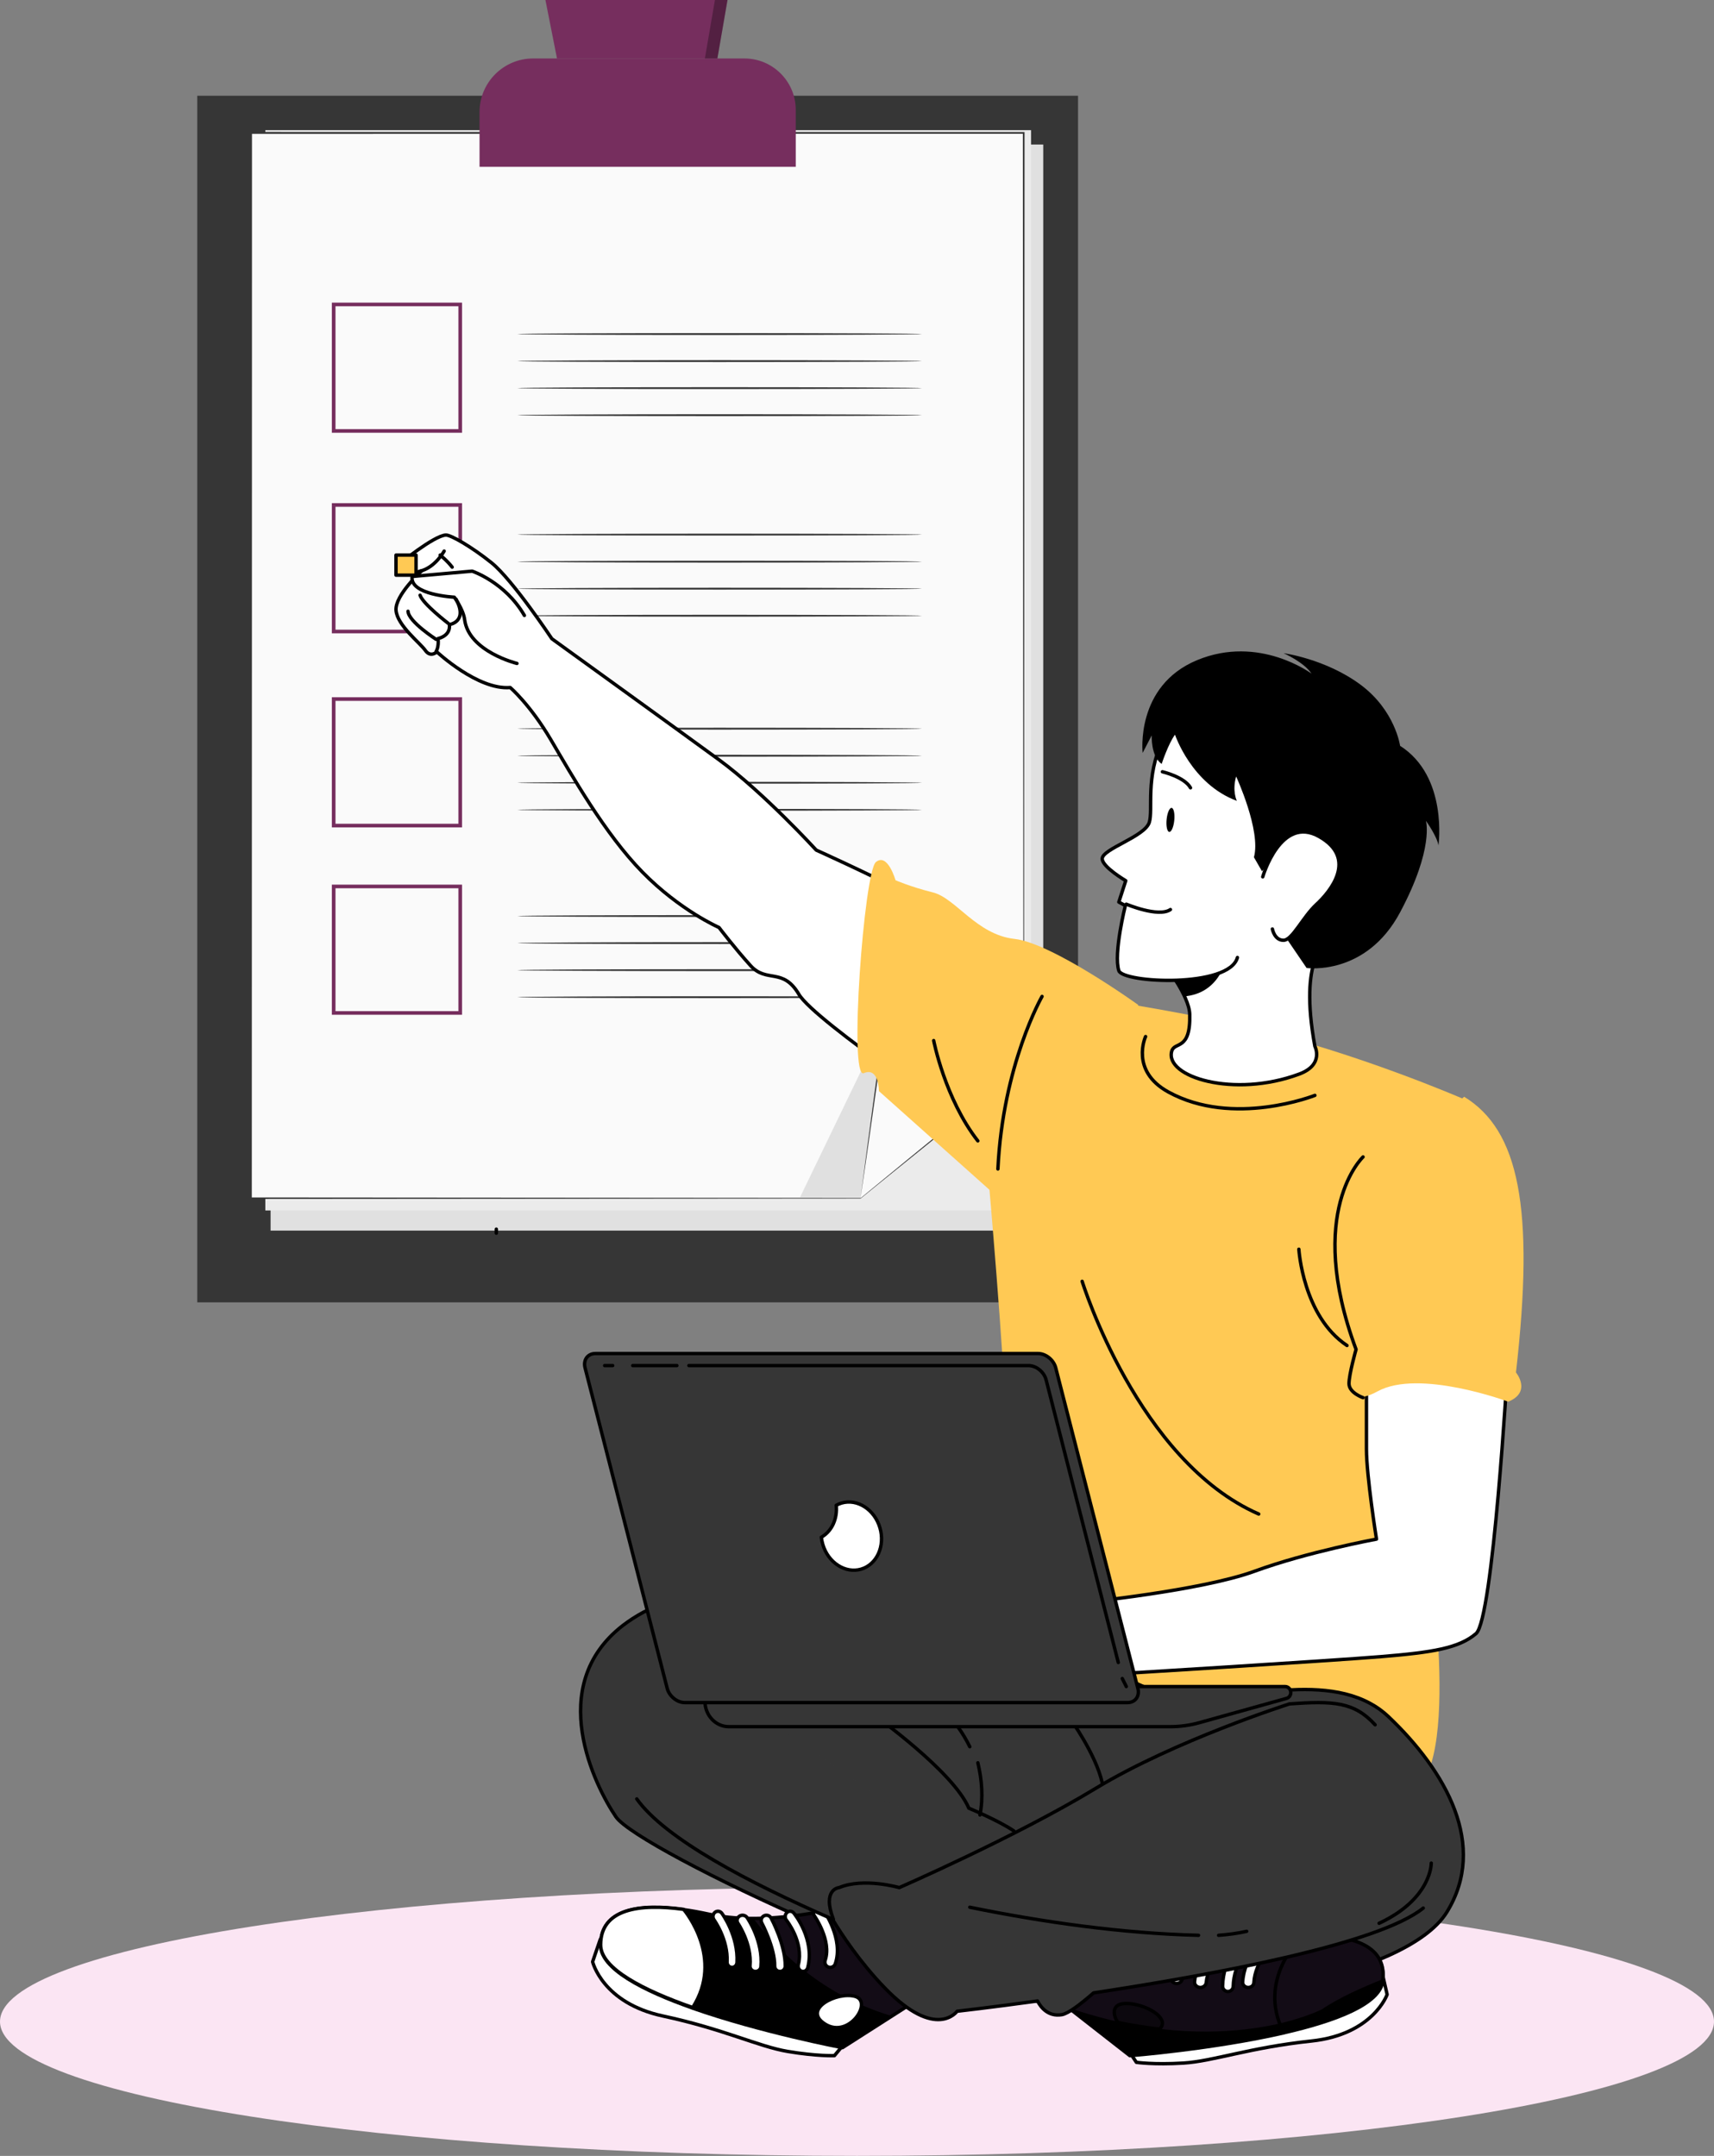 <svg width="504" height="634" viewBox="0 0 504 634" fill="none" xmlns="http://www.w3.org/2000/svg">
<rect x="0" y="0" width="504" height="634" fill="#808080" stroke="none"/>
<path d="M252 634C391.176 634 504 616.315 504 594.5C504 572.685 391.176 555 252 555C112.824 555 0 572.685 0 594.5C0 616.315 112.824 634 252 634Z" fill="#FBE5F3"/>
<g clip-path="url(#clip0_0_122)">
<path d="M317 28.161H58V383H317V28.161Z" fill="#363636"/>
<path d="M306.763 361.896H258.793H79.566V42.502H306.763V322.161V361.896Z" fill="#E0E0E0"/>
<path d="M303.174 355.97H255.636H78.025V38.279H303.174V316.448V355.97Z" fill="#EBEBEB"/>
<path d="M278.98 331.247L253.048 352.359H73.821V39.085H301.017V313.386L278.98 331.247Z" fill="#FAFAFA"/>
<path d="M278.98 331.247C278.98 331.247 279.439 330.855 280.365 330.095C281.296 329.334 282.682 328.201 284.519 326.699C288.209 323.696 293.708 319.22 300.961 313.317L300.928 313.386C300.902 268.328 300.842 168.209 300.766 39.085L301.017 39.336C233.362 39.344 156.707 39.353 75.804 39.363H73.821L74.099 39.085C74.078 156.86 74.059 265.51 74.043 352.359L73.821 352.136C155.634 352.195 218.481 352.239 253.047 352.264L252.988 352.285C261.636 345.271 268.128 340.006 272.462 336.491C274.628 334.741 276.253 333.428 277.342 332.549C278.429 331.675 278.98 331.247 278.98 331.247C278.98 331.247 278.449 331.7 277.373 332.587C276.291 333.475 274.676 334.801 272.524 336.567C268.203 340.097 261.731 345.386 253.108 352.433L253.081 352.454H253.047C218.481 352.479 155.634 352.524 73.821 352.582L73.598 352.582L73.598 352.359C73.583 265.51 73.564 156.86 73.543 39.085V38.807H75.804C156.707 38.816 233.362 38.825 301.017 38.833H301.269L301.269 39.085C301.192 168.209 301.133 268.328 301.106 313.386V313.428L301.073 313.455C293.796 319.329 288.279 323.782 284.576 326.77C282.727 328.256 281.331 329.377 280.394 330.131C279.458 330.879 278.98 331.247 278.98 331.247Z" fill="#363636"/>
<path d="M156.769 17.191H218.876C227.219 17.191 233.993 23.963 233.993 32.305V49.062H141.007V32.949C141.007 24.252 148.07 17.191 156.769 17.191Z" fill="#762E5E"/>
<path d="M163.782 17.191L160.383 0H213.921L210.947 17.191H163.782Z" fill="#762E5E"/>
<path d="M135.86 127.264H97.584V88.995H135.86V127.264ZM98.652 126.196H134.792V90.063H98.652V126.196Z" fill="#762E5E"/>
<path d="M271.116 98.236C271.116 98.39 244.473 98.514 211.614 98.514C178.745 98.514 152.107 98.39 152.107 98.236C152.107 98.083 178.745 97.958 211.614 97.958C244.473 97.958 271.116 98.083 271.116 98.236Z" fill="#363636"/>
<path d="M271.116 106.189C271.116 106.342 244.473 106.467 211.614 106.467C178.745 106.467 152.107 106.342 152.107 106.189C152.107 106.035 178.745 105.911 211.614 105.911C244.473 105.911 271.116 106.035 271.116 106.189Z" fill="#363636"/>
<path d="M271.116 114.141C271.116 114.295 244.473 114.419 211.614 114.419C178.745 114.419 152.107 114.295 152.107 114.141C152.107 113.987 178.745 113.863 211.614 113.863C244.473 113.863 271.116 113.987 271.116 114.141Z" fill="#363636"/>
<path d="M271.116 122.093C271.116 122.247 244.473 122.371 211.614 122.371C178.745 122.371 152.107 122.247 152.107 122.093C152.107 121.94 178.745 121.815 211.614 121.815C244.473 121.815 271.116 121.94 271.116 122.093Z" fill="#363636"/>
<path d="M135.86 186.243H97.584V147.974H135.86V186.243ZM98.652 185.175H134.792V149.042H98.652V185.175Z" fill="#762E5E"/>
<path d="M271.116 157.215C271.116 157.369 244.473 157.493 211.614 157.493C178.745 157.493 152.107 157.369 152.107 157.215C152.107 157.062 178.745 156.937 211.614 156.937C244.473 156.937 271.116 157.062 271.116 157.215Z" fill="#363636"/>
<path d="M271.116 165.168C271.116 165.321 244.473 165.446 211.614 165.446C178.745 165.446 152.107 165.321 152.107 165.168C152.107 165.014 178.745 164.89 211.614 164.89C244.473 164.89 271.116 165.014 271.116 165.168Z" fill="#363636"/>
<path d="M271.116 173.12C271.116 173.274 244.473 173.398 211.614 173.398C178.745 173.398 152.107 173.274 152.107 173.12C152.107 172.967 178.745 172.842 211.614 172.842C244.473 172.842 271.116 172.967 271.116 173.12Z" fill="#363636"/>
<path d="M271.116 181.072C271.116 181.226 244.473 181.35 211.614 181.35C178.745 181.35 152.107 181.226 152.107 181.072C152.107 180.919 178.745 180.794 211.614 180.794C244.473 180.794 271.116 180.919 271.116 181.072Z" fill="#363636"/>
<path d="M135.86 243.316H97.584V205.046H135.86V243.316ZM98.652 242.248H134.792V206.114H98.652V242.248Z" fill="#762E5E"/>
<path d="M271.116 214.288C271.116 214.442 244.473 214.566 211.614 214.566C178.745 214.566 152.107 214.442 152.107 214.288C152.107 214.135 178.745 214.01 211.614 214.01C244.473 214.01 271.116 214.135 271.116 214.288Z" fill="#363636"/>
<path d="M271.116 222.241C271.116 222.394 244.473 222.519 211.614 222.519C178.745 222.519 152.107 222.394 152.107 222.241C152.107 222.087 178.745 221.962 211.614 221.962C244.473 221.962 271.116 222.087 271.116 222.241Z" fill="#363636"/>
<path d="M271.116 230.193C271.116 230.346 244.473 230.471 211.614 230.471C178.745 230.471 152.107 230.346 152.107 230.193C152.107 230.039 178.745 229.915 211.614 229.915C244.473 229.915 271.116 230.039 271.116 230.193Z" fill="#363636"/>
<path d="M271.116 238.145C271.116 238.299 244.473 238.423 211.614 238.423C178.745 238.423 152.107 238.299 152.107 238.145C152.107 237.992 178.745 237.867 211.614 237.867C244.473 237.867 271.116 237.992 271.116 238.145Z" fill="#363636"/>
<path d="M135.86 298.421H97.584V260.152H135.86V298.421ZM98.652 297.353H134.792V261.219H98.652V297.353Z" fill="#762E5E"/>
<path d="M271.116 269.393C271.116 269.547 244.473 269.671 211.614 269.671C178.745 269.671 152.107 269.547 152.107 269.393C152.107 269.24 178.745 269.115 211.614 269.115C244.473 269.115 271.116 269.24 271.116 269.393Z" fill="#363636"/>
<path d="M271.116 277.346C271.116 277.499 244.473 277.624 211.614 277.624C178.745 277.624 152.107 277.499 152.107 277.346C152.107 277.192 178.745 277.068 211.614 277.068C244.473 277.068 271.116 277.192 271.116 277.346Z" fill="#363636"/>
<path d="M271.116 285.298C271.116 285.452 244.473 285.576 211.614 285.576C178.745 285.576 152.107 285.452 152.107 285.298C152.107 285.145 178.745 285.02 211.614 285.02C244.473 285.02 271.116 285.145 271.116 285.298Z" fill="#363636"/>
<path d="M271.116 293.25C271.116 293.404 244.473 293.529 211.614 293.529C178.745 293.529 152.107 293.404 152.107 293.25C152.107 293.097 178.745 292.972 211.614 292.972C244.473 292.972 271.116 293.097 271.116 293.25Z" fill="#363636"/>
<path d="M260.172 300.492L235.264 352.068H253.048L260.172 300.492Z" fill="#E0E0E0"/>
<path d="M253.048 352.359L260.172 300.783L301.017 313.386L253.048 352.359Z" fill="#FAFAFA"/>
<path d="M253.048 352.359C254.051 351.534 258.46 347.905 266.783 341.056C275.318 334.07 287.23 324.32 300.846 313.175L300.937 313.646C295.871 312.084 290.586 310.456 285.167 308.786C276.327 306.053 267.846 303.43 260.095 301.033L260.431 300.819C258.297 315.8 256.468 328.633 255.168 337.756C253.88 346.625 253.215 351.203 253.048 352.359C253.044 352.366 253.052 352.289 253.071 352.13C253.094 351.946 253.123 351.711 253.161 351.417C253.248 350.748 253.371 349.81 253.528 348.608C253.859 346.103 254.334 342.501 254.931 337.976C256.161 328.782 257.892 315.847 259.913 300.747L259.953 300.441L260.249 300.533C268.003 302.92 276.487 305.532 285.331 308.255C290.749 309.929 296.032 311.561 301.097 313.126L301.585 313.277L301.189 313.597C287.408 324.711 275.352 334.434 266.713 341.4C262.447 344.828 259.027 347.576 256.646 349.489C255.495 350.412 254.597 351.132 253.961 351.641C253.674 351.869 253.447 352.049 253.273 352.188C253.12 352.308 253.044 352.366 253.048 352.359Z" fill="#363636"/>
<g opacity="0.3">
<path d="M210.223 0L207.27 17.191H210.947L213.921 0H209.238" fill="black"/>
</g>
</g>
<path d="M145.94 361.469V362.649" stroke="black" stroke-linecap="round" stroke-linejoin="round"/>
<path d="M276.91 293.033H278.09" stroke="black" stroke-linecap="round" stroke-linejoin="round"/>
<path d="M150.027 202.188C140.537 202.995 128.459 191.704 128.459 191.704C128.459 191.704 126.612 193.481 125.07 191.274C123.528 189.066 116.832 183.946 116.454 179.511C116.077 175.077 123.986 167.894 123.986 167.894C117.885 169.55 117.242 165.993 117.242 165.993C117.242 165.993 127.496 157.57 131.081 157.344C132.486 157.255 138.601 160.75 144.504 165.475C150.68 170.418 162.271 187.838 162.271 187.838C162.271 187.838 201.508 216.183 211.425 223.441C224.509 233.017 240.019 249.998 240.019 249.998C240.019 249.998 292.123 273.359 306.409 286.198L286.994 331.971C286.994 331.971 239.642 300.406 234.907 292.397C230.171 284.389 225.436 289.207 220.701 283.971C215.965 278.735 211.425 272.755 211.425 272.755C211.425 272.755 199.964 267.762 188.891 256.455C177.817 245.149 168.069 227.856 161.949 217.491C155.828 207.127 150.027 202.188 150.027 202.188Z" fill="white" stroke="black" stroke-linecap="round" stroke-linejoin="round"/>
<path d="M152.01 195.1C152.01 195.1 137.851 191.639 136.62 182.211C136.22 179.147 133.58 175.621 133.58 175.621C133.58 175.621 120.356 174.962 121.197 169.533L138.828 167.962C138.828 167.962 148.497 171.148 154.196 180.993" fill="white"/>
<path d="M152.01 195.1C152.01 195.1 137.851 191.639 136.62 182.211C136.22 179.147 133.58 175.621 133.58 175.621C133.58 175.621 120.356 174.962 121.197 169.533L138.828 167.962C138.828 167.962 148.497 171.148 154.196 180.993" stroke="black" stroke-linecap="round" stroke-linejoin="round"/>
<path d="M128.239 191.56C128.239 191.56 129.096 190.331 128.813 187.777C128.813 187.777 132.56 187.079 132.142 183.664C132.142 183.664 137.699 182.962 134.112 176.221" stroke="black" stroke-linecap="round" stroke-linejoin="round"/>
<path d="M131.781 183.301C131.781 183.301 124.364 177.624 123.522 175.041" stroke="black" stroke-linecap="round" stroke-linejoin="round"/>
<path d="M128.241 188.02C128.241 188.02 120.124 182.816 119.982 179.761" stroke="black" stroke-linecap="round" stroke-linejoin="round"/>
<path d="M130.601 162.062C130.601 162.062 127.937 166.941 123.522 167.962" stroke="black" stroke-linecap="round" stroke-linejoin="round"/>
<path d="M129.422 163.242C129.422 163.242 131.334 164.7 132.962 166.782" stroke="black" stroke-linecap="round" stroke-linejoin="round"/>
<path d="M430.105 323.089C430.105 323.089 399.071 309.593 367.621 302.232C336.171 294.871 285.337 288.314 285.337 288.314C285.337 288.314 299.332 431.051 295.649 439.639C291.965 448.227 269.829 477.057 269.829 477.057C269.829 477.057 389.586 523.708 410.461 527.68C431.336 531.652 420.448 459.268 420.448 459.268C420.448 459.268 442.382 367.255 430.105 323.089Z" fill="#FFC954"/>
<path d="M386.636 307.676C386.636 307.676 389.455 313.099 382.043 315.855C362.836 323.015 342.371 316.697 344.552 309.108C345.386 306.209 350.139 309.108 349.837 298.28C349.802 296.884 349.305 295.255 348.543 293.519C347.372 290.834 345.528 287.899 343.666 285.268C340.42 280.686 337.086 276.981 337.086 276.981C337.086 276.981 367.571 257.347 390.183 276.981C390.183 276.981 381.777 281.277 386.636 307.676Z" fill="white" stroke="black" stroke-linecap="round" stroke-linejoin="round"/>
<path d="M425.449 562.308C413.307 581.96 351.699 591.19 318.07 590.317C284.459 589.461 187.681 543.939 181.116 534.3C175.036 525.374 160.096 495.869 183.125 478.034C184.954 476.626 186.999 475.29 189.331 474.043C205.096 465.562 309.946 492.305 309.946 492.305C309.946 492.305 316.438 488.225 318.824 488.528C326.141 489.454 331.324 495.334 346.157 499.521C356.506 502.461 384.754 491.165 402.797 500.875C404.77 501.926 406.599 503.227 408.285 504.831C425.144 520.83 437.573 542.656 425.449 562.308Z" fill="#FFC954"/>
<path d="M425.449 562.308C413.307 581.96 351.699 591.19 318.07 590.317C284.459 589.461 187.681 543.939 181.116 534.3C175.036 525.374 160.096 495.869 183.125 478.034C184.954 476.626 186.999 475.29 189.331 474.043C205.096 465.562 309.946 492.305 309.946 492.305C309.946 492.305 316.438 488.225 318.824 488.528C326.141 489.454 331.324 495.334 346.157 499.521C356.506 502.461 384.754 491.165 402.797 500.875C404.77 501.926 406.599 503.227 408.285 504.831C425.144 520.83 437.573 542.656 425.449 562.308Z" fill="#363636"/>
<path opacity="0.3" d="M401.98 500.864C383.506 499.635 367.039 503.482 355.535 510.232C341.899 518.247 277.5 549.076 277.5 549.076C277.644 545.763 281.228 539.084 281.228 539.084C275.171 533.724 259.331 529.556 259.331 529.556C247.057 519.137 198.355 488.059 182.515 478.031C184.342 476.624 186.385 475.289 188.715 474.042C204.465 465.564 309.216 492.297 309.216 492.297C309.216 492.297 315.703 488.219 318.086 488.522C325.397 489.448 330.575 495.325 345.394 499.51C355.732 502.449 383.954 491.158 401.98 500.864Z" fill="#363636"/>
<path d="M425.449 562.308C413.307 581.96 351.699 591.19 318.07 590.317C284.459 589.461 187.681 543.939 181.116 534.3C175.036 525.374 160.096 495.869 183.125 478.034C184.954 476.626 186.999 475.29 189.331 474.043C205.096 465.562 309.946 492.305 309.946 492.305C309.946 492.305 316.438 488.225 318.824 488.528C326.141 489.454 331.324 495.334 346.157 499.521C356.506 502.461 384.754 491.165 402.797 500.875C404.77 501.926 406.599 503.227 408.285 504.831C425.144 520.83 437.573 542.656 425.449 562.308Z" stroke="black" stroke-linecap="round" stroke-linejoin="round"/>
<path d="M406.333 579.754L407.884 586.546C407.884 586.546 403.756 598.305 385.594 600.223C367.433 602.141 356.686 606.18 347.96 606.705C339.234 607.23 334.152 606.484 334.152 606.484L332.369 603.81L406.333 579.754Z" fill="white" stroke="black" stroke-linecap="round" stroke-linejoin="round"/>
<path d="M300.508 579.751L332.237 604.533C332.237 604.533 356.839 602.593 377.737 597.766L377.738 597.75C392.775 594.287 405.903 589.319 406.625 582.513C407.724 572.164 396.608 569.33 383.396 569.733C380.927 569.788 378.396 569.977 375.842 570.243C354.696 572.499 327.823 560.875 327.823 560.875L300.508 579.751Z" fill="black"/>
<path d="M300.508 579.751L332.237 604.533C332.237 604.533 356.839 602.593 377.737 597.766L377.738 597.75C392.775 594.287 405.903 589.319 406.625 582.513C407.724 572.164 396.608 569.33 383.396 569.733C380.927 569.788 378.396 569.977 375.842 570.243C354.696 572.499 327.823 560.875 327.823 560.875L300.508 579.751Z" fill="black"/>
<path opacity="0.3" d="M406.648 582.255C400.947 584.487 393.865 587.592 388.997 590.885C388.997 590.885 359.521 605.96 314.232 590.433L300.508 579.727L327.832 560.875C327.832 560.875 354.7 572.486 375.853 570.223C378.413 569.958 380.941 569.771 383.407 569.724C396.519 569.318 407.559 572.096 406.648 582.255Z" fill="#402B4A"/>
<path d="M300.508 579.751L332.237 604.533C332.237 604.533 356.839 602.593 377.737 597.766L377.738 597.75C392.775 594.287 405.903 589.319 406.625 582.513C407.724 572.164 396.608 569.33 383.396 569.733C380.927 569.788 378.396 569.977 375.842 570.243C354.696 572.499 327.823 560.875 327.823 560.875L300.508 579.751Z" stroke="black" stroke-linecap="round" stroke-linejoin="round"/>
<path d="M330.002 589.281C323.917 590.176 330.603 601.399 338.851 597.99C347.099 594.581 336.086 588.386 330.002 589.281Z" fill="white"/>
<path d="M330.002 589.281C323.917 590.176 330.603 601.399 338.851 597.99C347.099 594.581 336.086 588.386 330.002 589.281Z" fill="black"/>
<path opacity="0.2" d="M341.43 596.273C337.268 595.815 332.889 595.128 328.309 594.182C327.139 591.953 327.407 589.664 329.997 589.282C335.112 588.519 343.703 592.823 341.43 596.273Z" fill="#402B4A"/>
<path d="M330.002 589.281C323.917 590.176 330.603 601.399 338.851 597.99C347.099 594.581 336.086 588.386 330.002 589.281Z" stroke="black" stroke-linecap="round" stroke-linejoin="round"/>
<path d="M377.349 597.453C392.589 593.957 405.894 588.942 406.627 582.072C407.74 571.626 396.474 568.765 383.084 569.172C382.496 569.729 369.52 582.169 377.349 597.453Z" fill="white"/>
<path d="M377.349 597.453C392.589 593.957 405.894 588.942 406.627 582.072C407.74 571.626 396.474 568.765 383.084 569.172C382.496 569.729 369.52 582.169 377.349 597.453Z" fill="black"/>
<path opacity="0.3" d="M406.649 582.021C400.868 584.309 393.685 587.493 388.748 590.869C388.748 590.869 384.288 593.173 376.166 595.093C371.022 580.885 382.521 569.702 383.078 569.174C396.377 568.758 407.573 571.606 406.649 582.021Z" fill="#402B4A"/>
<path d="M377.349 597.453C392.589 593.957 405.894 588.942 406.627 582.072C407.74 571.626 396.474 568.765 383.084 569.172C382.496 569.729 369.52 582.169 377.349 597.453Z" stroke="black" stroke-linecap="round" stroke-linejoin="round"/>
<path d="M366.879 584.466C366.911 584.469 366.943 584.47 366.974 584.472C367.885 584.512 368.659 583.875 368.701 583.05C369.033 576.805 374.331 571.718 374.385 571.667C375.015 571.07 374.994 570.123 374.337 569.552C373.681 568.98 372.638 568.999 372.007 569.592C371.754 569.83 365.798 575.516 365.406 582.905C365.364 583.702 366.015 584.383 366.879 584.466Z" fill="white" stroke="black" stroke-linecap="round" stroke-linejoin="round"/>
<path d="M360.9 585.645C360.944 585.65 360.99 585.653 361.035 585.653C361.898 585.671 362.612 584.982 362.628 584.115C362.759 577.497 367.364 571.758 367.411 571.7C367.956 571.03 367.859 570.04 367.192 569.491C366.522 568.942 365.544 569.037 364.995 569.708C364.777 569.974 359.655 576.324 359.504 584.052C359.487 584.874 360.102 585.561 360.9 585.645Z" fill="white" stroke="black" stroke-linecap="round" stroke-linejoin="round"/>
<path d="M352.788 584.465C352.798 584.466 352.808 584.467 352.818 584.468C353.764 584.543 354.6 583.903 354.683 583.038C355.212 577.524 360.343 570.476 360.395 570.405C360.923 569.683 360.713 568.707 359.924 568.223C359.137 567.736 358.065 567.932 357.537 568.651C357.305 568.966 351.861 576.438 351.254 582.762C351.172 583.618 351.857 584.375 352.788 584.465Z" fill="white" stroke="black" stroke-linecap="round" stroke-linejoin="round"/>
<path d="M345.818 583.285C345.964 583.3 346.114 583.296 346.267 583.274C347.171 583.134 347.78 582.348 347.63 581.517C346.45 575.037 352.995 569.486 353.062 569.432C353.739 568.867 353.791 567.902 353.179 567.278C352.566 566.654 351.518 566.604 350.838 567.166C350.512 567.437 342.875 573.876 344.357 582.02C344.483 582.711 345.096 583.215 345.818 583.285Z" fill="white" stroke="black" stroke-linecap="round" stroke-linejoin="round"/>
<path d="M338.73 582.105C338.897 582.123 339.071 582.114 339.244 582.072C340.086 581.873 340.611 581.01 340.417 580.143C339.057 574.048 344.895 567.16 344.954 567.092C345.525 566.425 345.465 565.409 344.819 564.82C344.174 564.231 343.187 564.291 342.613 564.955C342.327 565.286 335.645 573.143 337.37 580.865C337.524 581.552 338.084 582.035 338.73 582.105Z" fill="white" stroke="black" stroke-linecap="round" stroke-linejoin="round"/>
<path d="M176.508 570.315L174.258 576.909C174.258 576.909 177.127 589.046 194.954 592.869C212.782 596.692 223.028 601.844 231.634 603.286C240.241 604.728 245.364 604.522 245.364 604.522L247.413 602.05L176.508 570.315Z" fill="white" stroke="black" stroke-linecap="round" stroke-linejoin="round"/>
<path d="M281.631 580.495L247.723 602.172C247.723 602.172 223.647 597.598 203.53 590.5V590.484C189.053 585.386 176.618 578.97 176.618 572.014C176.618 561.437 187.884 559.754 200.88 561.565C203.311 561.882 205.789 562.343 208.282 562.883C228.914 567.409 256.651 558.515 256.651 558.515L281.631 580.495Z" fill="black"/>
<path d="M281.631 580.495L247.723 602.172C247.723 602.172 223.647 597.598 203.53 590.5V590.484C189.053 585.386 176.618 578.97 176.618 572.014C176.618 561.437 187.884 559.754 200.88 561.565C203.311 561.882 205.789 562.343 208.282 562.883C228.914 567.409 256.651 558.515 256.651 558.515L281.631 580.495Z" fill="black"/>
<path opacity="0.3" d="M281.629 580.169L261.772 592.733C241.838 586.678 228.869 573.864 221.453 564.085C239.061 564.132 256.762 558.515 256.762 558.515L281.629 580.169Z" fill="#402B4A"/>
<path d="M281.631 580.495L247.723 602.172C247.723 602.172 223.647 597.598 203.53 590.5V590.484C189.053 585.386 176.618 578.97 176.618 572.014C176.618 561.437 187.884 559.754 200.88 561.565C203.311 561.882 205.789 562.343 208.282 562.883C228.914 567.409 256.651 558.515 256.651 558.515L281.631 580.495Z" stroke="black" stroke-linecap="round" stroke-linejoin="round"/>
<path d="M203.683 590.373C189.124 585.285 176.618 578.88 176.618 571.936C176.618 561.377 187.948 559.697 201.019 561.504C201.536 562.123 212.945 575.915 203.683 590.373Z" fill="white" stroke="black" stroke-linecap="round" stroke-linejoin="round"/>
<path d="M215.255 578.574C215.226 578.574 215.198 578.573 215.17 578.571C214.365 578.522 213.749 577.785 213.796 576.926C214.144 570.423 210.004 564.627 209.962 564.569C209.469 563.888 209.585 562.909 210.221 562.382C210.857 561.855 211.772 561.979 212.267 562.655C212.465 562.928 217.122 569.409 216.71 577.103C216.666 577.933 216.023 578.574 215.255 578.574Z" fill="white" stroke="black" stroke-linecap="round" stroke-linejoin="round"/>
<path d="M222.148 579.754C222.102 579.754 222.055 579.753 222.01 579.748C221.126 579.677 220.471 578.937 220.548 578.097C221.124 571.684 217.038 565.661 216.995 565.6C216.511 564.896 216.716 563.949 217.456 563.487C218.199 563.024 219.187 563.217 219.677 563.922C219.871 564.201 224.42 570.868 223.744 578.357C223.674 579.153 222.972 579.754 222.148 579.754Z" fill="white" stroke="black" stroke-linecap="round" stroke-linejoin="round"/>
<path d="M229.347 579.754H229.319C228.465 579.739 227.784 579.043 227.799 578.2C227.895 572.83 224.035 565.549 223.996 565.475C223.598 564.73 223.887 563.807 224.643 563.413C225.397 563.017 226.336 563.306 226.733 564.048C226.908 564.375 231.005 572.093 230.894 578.254C230.879 579.088 230.189 579.754 229.347 579.754Z" fill="white" stroke="black" stroke-linecap="round" stroke-linejoin="round"/>
<path d="M236.143 579.754C236.015 579.754 235.886 579.736 235.756 579.697C234.99 579.461 234.541 578.587 234.753 577.743C236.415 571.16 231.312 564.763 231.26 564.699C230.731 564.047 230.782 563.045 231.372 562.46C231.963 561.876 232.874 561.931 233.405 562.58C233.66 562.893 239.619 570.319 237.531 578.592C237.353 579.294 236.774 579.754 236.143 579.754Z" fill="white" stroke="black" stroke-linecap="round" stroke-linejoin="round"/>
<path d="M244.124 578.574C243.955 578.574 243.782 578.547 243.613 578.488C242.792 578.206 242.357 577.314 242.639 576.494C244.623 570.726 239.497 563.429 239.445 563.357C238.943 562.65 239.107 561.671 239.813 561.168C240.517 560.665 241.498 560.827 242.002 561.531C242.254 561.882 248.124 570.208 245.609 577.515C245.385 578.165 244.776 578.574 244.124 578.574Z" fill="white" stroke="black" stroke-linecap="round" stroke-linejoin="round"/>
<path d="M251.453 587.101C256.779 588.631 249.653 599.611 242.662 595.26C235.671 590.91 246.127 585.572 251.453 587.101Z" fill="white" stroke="black" stroke-linecap="round" stroke-linejoin="round"/>
<path d="M187.238 529.018C195.562 540.737 220.201 553.677 244.756 564.357C247.397 568.746 252.771 576.954 260.154 584.591C275.271 600.227 281.433 591.467 281.433 591.467C281.433 591.467 290.979 590.39 305.081 588.448C306.017 590.267 308.16 593.12 312.208 592.477C314.042 592.186 317.572 589.549 321.553 586.068C357.144 580.679 405.457 571.694 418.503 561.123" fill="#363636"/>
<path d="M187.238 529.018C195.562 540.737 220.201 553.677 244.756 564.357C247.397 568.746 252.771 576.954 260.154 584.591C275.271 600.227 281.433 591.467 281.433 591.467C281.433 591.467 290.979 590.39 305.081 588.448C306.017 590.267 308.16 593.12 312.208 592.477C314.042 592.186 317.572 589.549 321.553 586.068C357.144 580.679 405.457 571.694 418.503 561.123" stroke="black" stroke-linecap="round" stroke-linejoin="round"/>
<path d="M404.344 507.223C398.207 500.464 392.071 500.157 379.183 501.079C379.183 501.079 345.561 511.754 322.112 525.963C298.662 540.173 264.426 555.102 264.426 555.102C264.426 555.102 253.993 552.077 246.735 555.102C246.735 555.102 241.637 555.498 245.053 564.415" stroke="black" stroke-linecap="round" stroke-linejoin="round"/>
<path d="M420.862 547.896C420.862 547.896 421.043 558.353 405.523 565.595" stroke="black" stroke-linecap="round" stroke-linejoin="round"/>
<path d="M256.852 504.239C256.852 504.239 280.221 520.815 284.879 531.745C284.879 531.745 293.864 535.497 298.149 538.457" stroke="black" stroke-linecap="round" stroke-linejoin="round"/>
<path d="M287.534 518.398C288.719 523.326 289.163 528.681 288.153 533.737" stroke="black" stroke-linecap="round" stroke-linejoin="round"/>
<path d="M281.626 507.779C282.982 509.641 284.146 511.632 285.166 513.678" stroke="black" stroke-linecap="round" stroke-linejoin="round"/>
<path d="M314.668 505.419C314.668 505.419 322.227 515.835 324.108 524.298" stroke="black" stroke-linecap="round" stroke-linejoin="round"/>
<path d="M358.324 569.135C361.093 568.928 363.859 568.575 366.583 567.955" stroke="black" stroke-linecap="round" stroke-linejoin="round"/>
<path d="M285.167 560.875C306.519 565.239 329.905 568.573 352.422 569.135" stroke="black" stroke-linecap="round" stroke-linejoin="round"/>
<path d="M443.277 402.508C443.277 402.508 439.036 476.079 434.038 480.392C429.04 484.705 421.149 485.937 406.215 487.169C391.281 488.402 325.266 492.44 325.266 492.44L318.205 471.323C318.205 471.323 353.31 467.776 368.891 462.069C384.472 456.362 404.753 452.621 404.753 452.621C404.753 452.621 401.804 434.093 401.804 426.127V388.607" fill="white"/>
<path d="M443.277 402.508C443.277 402.508 439.036 476.079 434.038 480.392C429.04 484.705 421.149 485.937 406.215 487.169C391.281 488.402 325.266 492.44 325.266 492.44L318.205 471.323C318.205 471.323 353.31 467.776 368.891 462.069C384.472 456.362 404.753 452.621 404.753 452.621C404.753 452.621 401.804 434.093 401.804 426.127V388.607" stroke="black" stroke-linecap="round" stroke-linejoin="round"/>
<path d="M430.532 322.531C446.591 332.359 451.326 355.084 445.768 403.606C445.768 403.606 450.509 409.339 443.503 412.205C443.503 412.205 417.277 402.45 405.071 409.17C392.865 415.89 396.033 399.878 396.033 399.878C396.033 399.878 391.013 355.244 402.128 347.18" fill="#FFC954"/>
<path d="M400.802 340.23C400.802 340.23 383.675 356.283 398.746 396.825C398.746 396.825 396.653 404.201 396.672 406.91C396.691 409.619 400.802 411.025 400.802 411.025" stroke="black" stroke-linecap="round" stroke-linejoin="round"/>
<path d="M381.925 367.368C381.925 367.368 383.114 387.068 396.084 395.686" stroke="black" stroke-linecap="round" stroke-linejoin="round"/>
<path d="M386.643 322.13C386.643 322.13 362.629 331.642 343.519 321.111C332.192 314.869 336.858 304.832 336.858 304.832" stroke="black" stroke-linecap="round" stroke-linejoin="round"/>
<path d="M214.309 507.779H344.051C346.982 507.779 349.9 507.379 352.735 506.588L378.325 499.447C379.053 499.244 379.561 498.543 379.561 497.742C379.561 496.769 378.819 495.98 377.904 495.98H208.95C208.035 495.98 207.293 496.769 207.293 497.742V500.316C207.293 504.438 210.434 507.779 214.309 507.779Z" fill="#363636" stroke="black" stroke-linecap="round" stroke-linejoin="round"/>
<path d="M201.375 500.699H331.549C333.821 500.699 335.181 498.821 334.588 496.505L310.437 402.241C309.844 399.924 307.521 398.046 305.25 398.046H175.075C172.804 398.046 171.443 399.924 172.037 402.241L196.187 496.505C196.781 498.821 199.103 500.699 201.375 500.699Z" fill="#363636" stroke="black" stroke-linecap="round" stroke-linejoin="round"/>
<path d="M180.158 401.586H177.798" stroke="black" stroke-linecap="round" stroke-linejoin="round"/>
<path d="M199.034 401.586H186.055" stroke="black" stroke-linecap="round" stroke-linejoin="round"/>
<path d="M328.827 488.9L307.608 405.778C307.017 403.463 304.704 401.586 302.443 401.586H202.576" stroke="black" stroke-linecap="round" stroke-linejoin="round"/>
<path d="M331.189 495.98L330.009 493.62" stroke="black" stroke-linecap="round" stroke-linejoin="round"/>
<path d="M241.515 452.055C241.593 452.759 241.732 453.472 241.947 454.19C243.528 459.554 248.573 462.812 253.207 461.453C257.841 460.094 260.318 454.638 258.736 449.274C257.138 443.897 252.095 440.654 247.461 442.013C246.913 442.177 246.386 442.399 245.895 442.676C246.293 446.641 244.574 450.351 241.515 452.055Z" fill="white" stroke="black" stroke-linecap="round" stroke-linejoin="round"/>
<path d="M298.321 276.115C287.148 274.879 281.045 264.126 274.332 262.444C267.618 260.763 263.325 258.856 263.325 258.856C263.325 258.856 261.009 250.662 257.549 253.522C254.089 256.383 249.516 317.511 253.99 315.592C258.464 313.674 258.464 320.885 258.464 320.885L299.952 357.929L334.726 295.548C334.726 295.548 309.495 277.352 298.321 276.115Z" fill="#FFC954"/>
<path d="M118.798 164.421V165.601V165.601" stroke="black" stroke-linecap="round" stroke-linejoin="round"/>
<path d="M122.341 163.242H116.441V169.141H122.341V163.242Z" fill="#FFC954" stroke="black" stroke-linecap="round" stroke-linejoin="round"/>
<path d="M306.41 293.033C306.41 293.033 294.894 313.085 293.431 343.77" stroke="black" stroke-linecap="round" stroke-linejoin="round"/>
<path d="M274.55 306.012C274.55 306.012 277.856 323.113 287.529 335.511" stroke="black" stroke-linecap="round" stroke-linejoin="round"/>
<path d="M318.205 376.808C318.205 376.808 334.538 429.67 370.122 445.243" stroke="black" stroke-linecap="round" stroke-linejoin="round"/>
<path d="M360.685 281.234C360.685 281.234 359.15 292.263 347.953 293.033C346.761 290.468 344.883 287.663 342.986 285.15C350.409 282.892 360.685 281.234 360.685 281.234Z" fill="black"/>
<path d="M384.573 281.983C384.573 281.983 403.02 284.284 410.742 258.998C418.465 233.713 412.396 214.655 381.861 205.478C364.932 200.39 348.003 204.485 341.902 217.567C336.672 228.785 339.143 238.105 337.937 241.866C336.588 246.072 324.108 249.652 324.109 252.541C324.11 254.933 331.023 258.998 331.023 258.998L328.99 265.278L330.906 266.316C330.906 266.316 327.363 280.472 328.99 285.456C330.179 289.1 361.424 290.613 363.865 281.58" fill="white"/>
<path d="M384.573 281.983C384.573 281.983 403.02 284.284 410.742 258.998C418.465 233.713 412.396 214.655 381.861 205.478C364.932 200.39 348.003 204.485 341.902 217.567C336.672 228.785 339.143 238.105 337.937 241.866C336.588 246.072 324.108 249.652 324.109 252.541C324.11 254.933 331.023 258.998 331.023 258.998L328.99 265.278L330.906 266.316C330.906 266.316 327.363 280.472 328.99 285.456C330.179 289.1 361.424 290.613 363.865 281.58" stroke="black" stroke-linecap="round" stroke-linejoin="round"/>
<path d="M341.81 226.958C341.81 226.958 348.288 228.481 350.069 231.678" stroke="black" stroke-linecap="round" stroke-linejoin="round"/>
<path d="M343.05 240.894C342.84 242.845 343.169 244.527 343.786 244.65C344.403 244.773 345.073 243.291 345.283 241.34C345.493 239.389 345.163 237.707 344.547 237.584C343.93 237.461 343.26 238.943 343.05 240.894Z" fill="black"/>
<path d="M331.186 265.895C331.186 265.895 340.642 269.897 344.165 267.478" stroke="black" stroke-linecap="round" stroke-linejoin="round"/>
<path d="M411.697 219.331C411.697 219.331 410.261 208.885 400.003 201.307C389.746 193.729 377.436 192.09 377.436 192.09C377.436 192.09 383.386 194.682 385.643 198.097C385.643 198.097 370.256 186.56 351.997 194.139C333.738 201.717 335.995 221.412 335.995 221.412L338.662 216.258C338.662 216.258 338.354 222.403 341.585 224.656C341.585 224.656 343.534 218.716 345.509 216.054C345.509 216.054 350.356 230.595 363.691 235.511C363.691 235.511 362.255 232.644 363.486 228.342C363.486 228.342 370.866 244.318 368.715 252.101L371.076 256.197C371.076 256.197 379.563 247.611 386.463 254.763C390.428 258.873 378.872 274.425 377.231 274.425L384.206 284.666C384.206 284.666 401.645 287.147 411.697 268.293C421.75 249.438 419.288 241.374 419.288 241.374C419.288 241.374 422.57 245.956 422.981 248.619C422.981 248.619 425.853 228.342 411.697 219.331Z" fill="black"/>
<path d="M371.305 257.867C371.305 257.867 376.591 239.587 387.93 246.033C399.27 252.48 391.164 262.218 387.111 265.948C383.058 269.677 380.018 276.514 377.384 276.514C374.75 276.514 374.142 273.199 374.142 273.199" fill="white"/>
<path d="M371.305 257.867C371.305 257.867 376.591 239.587 387.93 246.033C399.27 252.48 391.164 262.218 387.111 265.948C383.058 269.677 380.018 276.514 377.384 276.514C374.75 276.514 374.142 273.199 374.142 273.199" stroke="black" stroke-linecap="round" stroke-linejoin="round"/>
<defs>
<clipPath id="clip0_0_122">
<rect width="259" height="383" fill="white" transform="translate(58)"/>
</clipPath>
</defs>
</svg>
